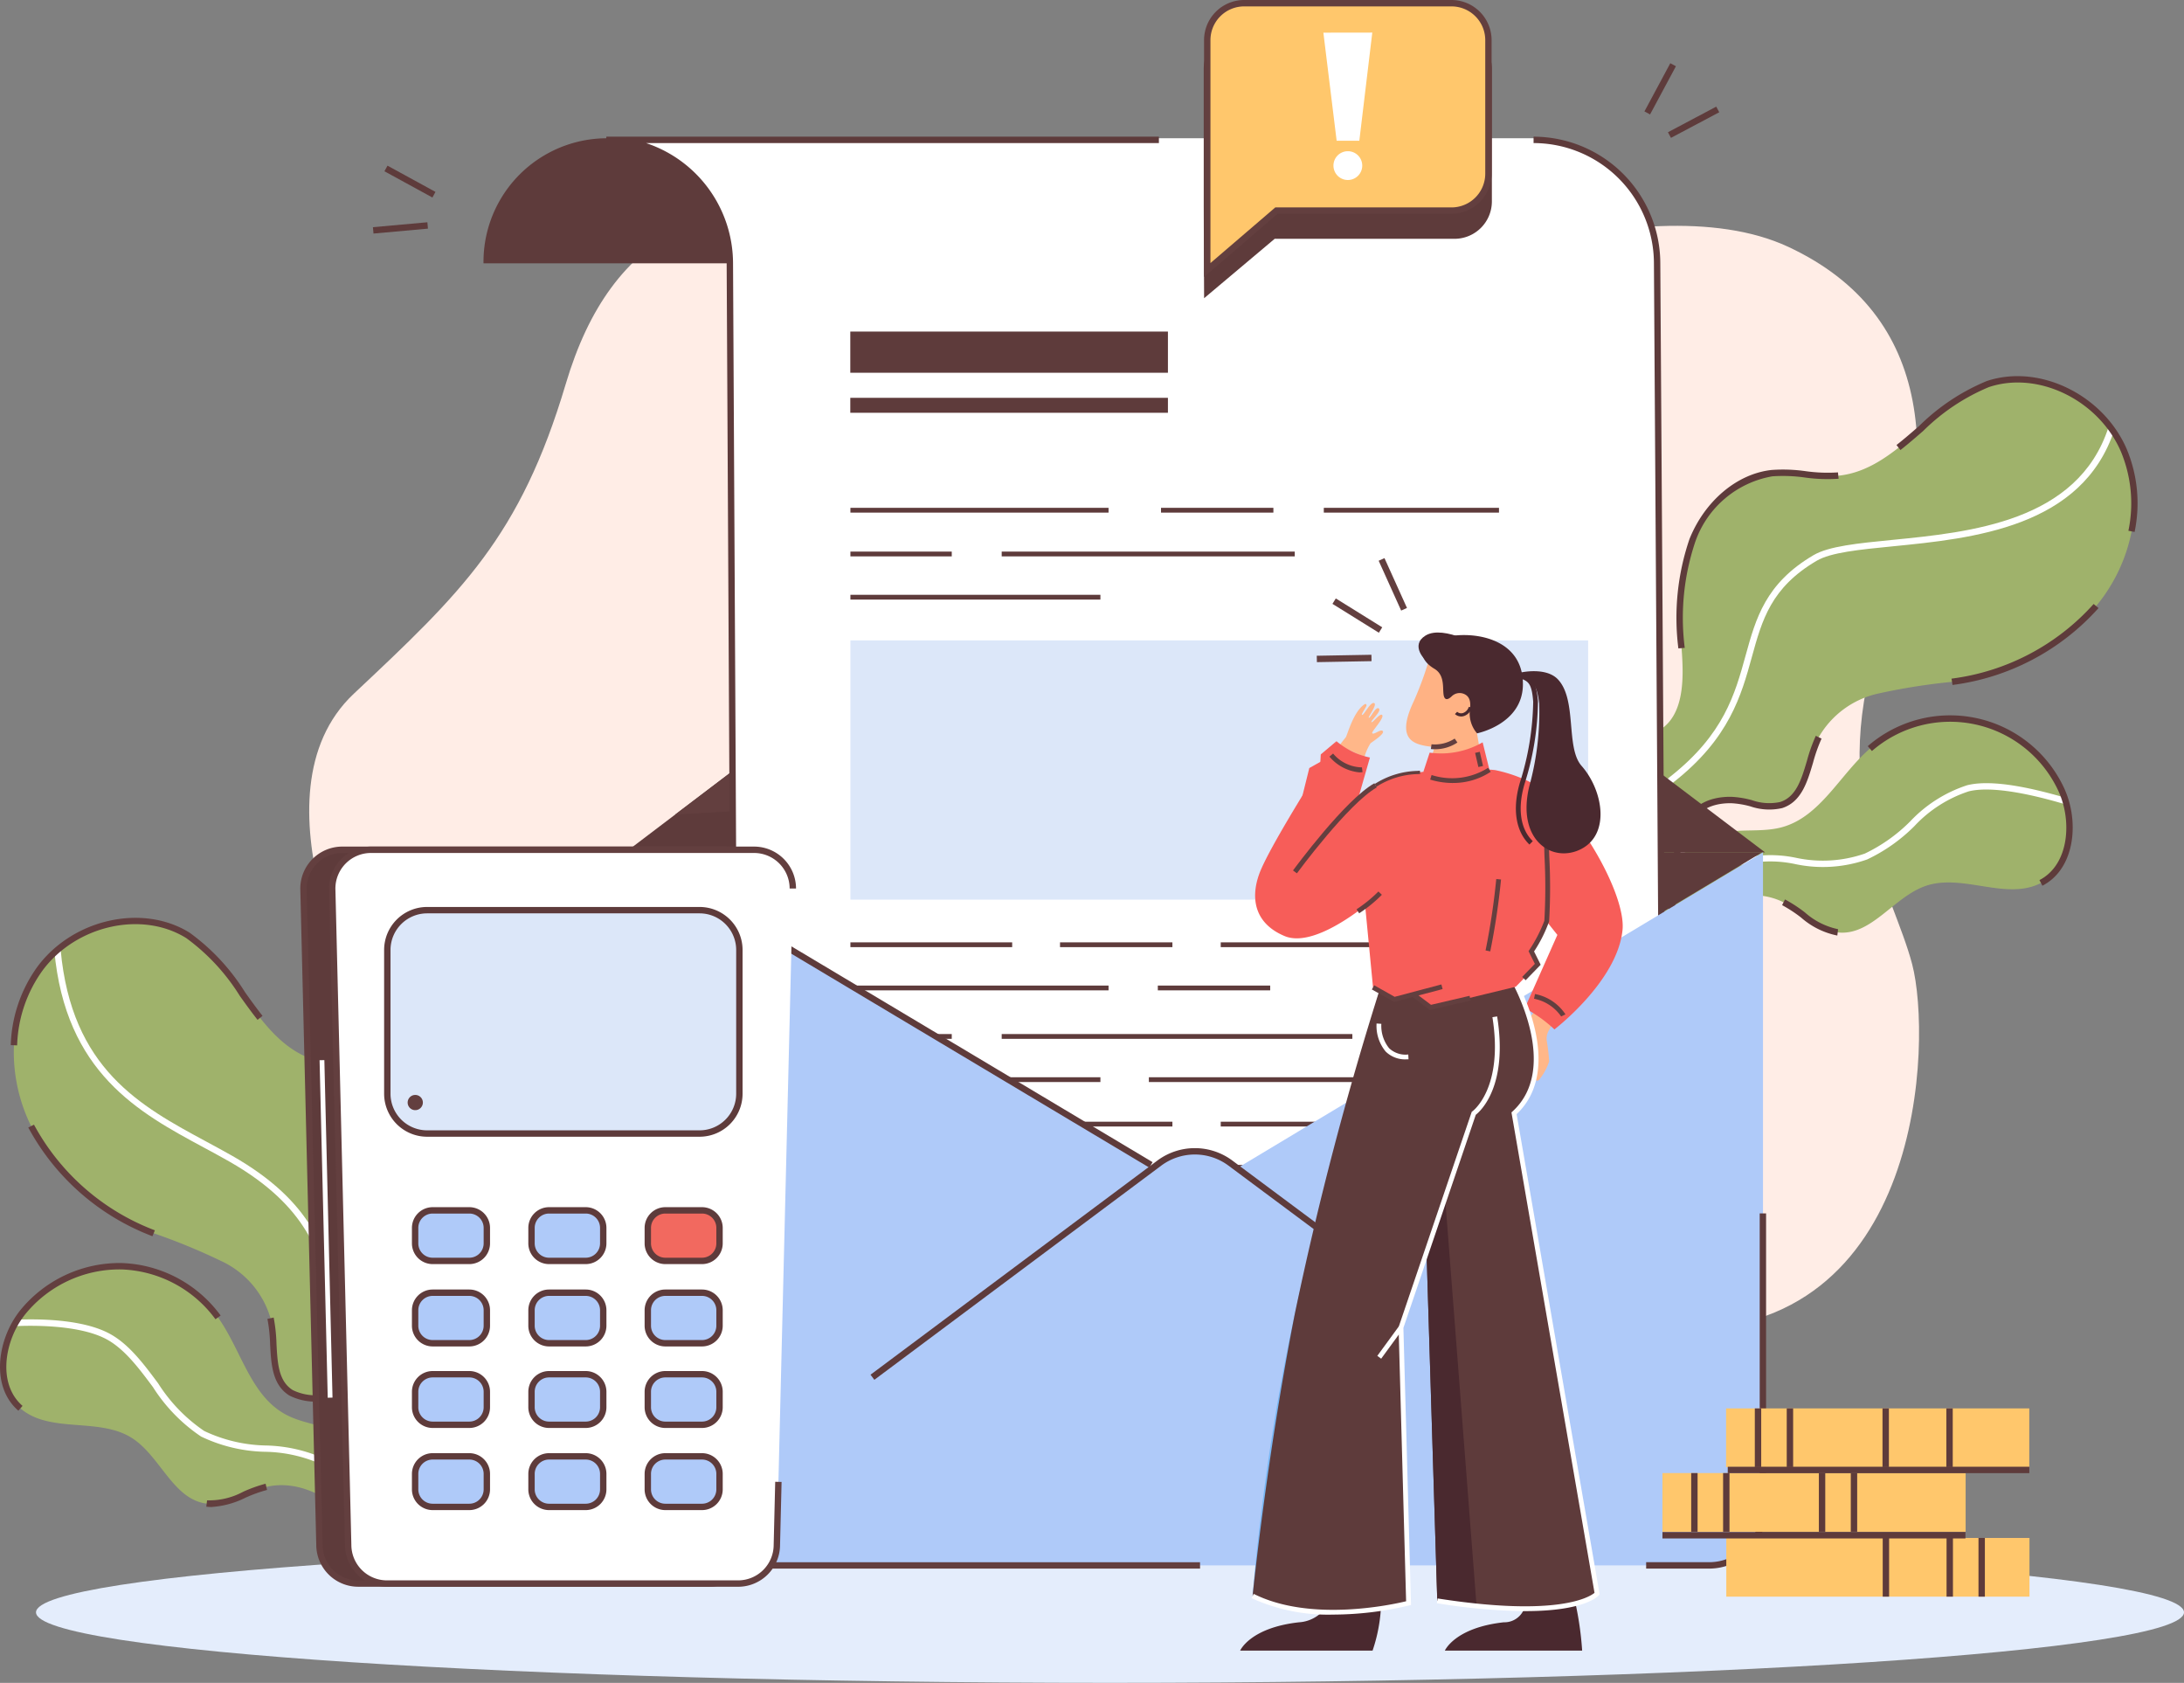 <svg id="Group_2067" data-name="Group 2067" xmlns="http://www.w3.org/2000/svg" xmlns:xlink="http://www.w3.org/1999/xlink" width="179.776" height="138.488" viewBox="0 0 179.776 138.488">
  <rect x="0" y="0" width="179.776" height="138.488" fill="#808080" stroke="none"/>
  <defs>
    <clipPath id="clip-path">
      <rect id="Rectangle_2055" data-name="Rectangle 2055" width="179.776" height="138.488" fill="none"/>
    </clipPath>
  </defs>
  <g id="Group_2066" data-name="Group 2066" clip-path="url(#clip-path)">
    <path id="Path_4802" data-name="Path 4802" d="M101.614,128.412s-9.929-17.98-1.073-26.3,13.686-12.881,17.443-25.494,12.076-16.638,28.714-15.3,37.033,8.319,37.033,8.319,22.81-9.929,34.886-4.294,12.613,17.711,7.782,31.4.8,21.468,2.415,27.641,1.073,30.592-19.59,30.056-107.342-24.957-107.342-24.957Z" transform="translate(-71.412 -45.028)" fill="#ffede6"/>
    <path id="Path_4803" data-name="Path 4803" d="M33.857,417.9l-3.495.639c-.1-.164-.2-.325-.3-.48a6.635,6.635,0,0,0-.482-.633c-1.712-1.973-4.395-3.321-6.938-2.723-1.672.394-3.208,1.58-4.91,1.373-2.787-.34-3.812-3.946-6.2-5.428-2.715-1.686-6.715-.322-9.133-2.412-1.936-1.676-1.73-4.756-.413-7.022a7.376,7.376,0,0,1,.592-.87,10.248,10.248,0,0,1,8.144-3.8,10.248,10.248,0,0,1,7.942,4.211c1.908,2.664,2.658,6.384,5.529,7.964,1.387.764,3.049.867,4.5,1.512a8.338,8.338,0,0,1,3.358,3.219,13.422,13.422,0,0,1,1.687,3.936c.042.171.081.343.115.513" transform="translate(-0.721 -292.34)" fill="#9fb26b"/>
    <path id="Path_4804" data-name="Path 4804" d="M35.539,430.489c-.094-.158-.191-.315-.292-.47a15.663,15.663,0,0,0-.99-1.372,13.722,13.722,0,0,0-3.783-3.277,11.786,11.786,0,0,0-5.145-1.264,12.8,12.8,0,0,1-5.245-1.254,13.79,13.79,0,0,1-3.962-4.068c-1.169-1.57-2.377-3.192-3.9-3.98-2.287-1.182-6.243-1.093-7.4-1.038l-.025-.525c1.527-.073,5.331-.113,7.668,1.1,1.634.843,2.88,2.516,4.084,4.134a13.432,13.432,0,0,0,3.793,3.92,12.4,12.4,0,0,0,5.04,1.192,12.362,12.362,0,0,1,5.362,1.333,14.244,14.244,0,0,1,3.928,3.4,16.1,16.1,0,0,1,1.022,1.416c.1.158.2.322.3.487Z" transform="translate(-3.531 -304.634)" fill="#fff"/>
    <path id="Path_4805" data-name="Path 4805" d="M38.137,316.621c-.77,2.39-1.545,5.4.311,7.094.763.694,1.824.978,2.609,1.649a4.89,4.89,0,0,1,1.157,4.853,65.64,65.64,0,0,1-2.149,6.774c-.072.192-.141.384-.211.573l-6.041,1.1c.016-.179.035-.362.058-.545.068-.522.155-1.067.249-1.621.15-.9.311-1.836.4-2.742.276-2.714-.075-5.187-3.241-5.923-1.364-.317-2.926.169-4.122-.558-1.888-1.151-1.221-3.99-1.7-6.145a7.514,7.514,0,0,0-3.881-4.617,51.507,51.507,0,0,0-5.739-2.373,19.272,19.272,0,0,1-10.085-8.82C3.722,301.238,3.768,296,6.5,292.34s8.292-5.124,12.164-2.707c4.134,2.581,5.62,8.578,10.222,10.181,1.72.6,3.629.464,5.345,1.069,2.83,1,4.652,3.923,5.1,6.893a19.76,19.76,0,0,1-1.191,8.845" transform="translate(-3.191 -212.654)" fill="#9fb26b"/>
    <path id="Path_4806" data-name="Path 4806" d="M45.684,344.8v-.533c-.008-.766.044-1.564.1-2.409.169-2.609.344-5.306-1.355-6.858-3.028-2.765-3.792-5.739-4.53-8.614-.986-3.839-2.006-7.808-8.491-11.507-.691-.394-1.416-.785-2.118-1.163C23.962,310.846,17.927,307.594,17,297.5l.523-.048c.9,9.811,6.551,12.855,12.014,15.8.7.38,1.433.772,2.129,1.169,6.678,3.809,7.726,7.888,8.74,11.833.753,2.93,1.464,5.7,4.376,8.357,1.885,1.722,1.7,4.547,1.525,7.28-.054.835-.105,1.623-.1,2.371v.537Z" transform="translate(-12.532 -219.294)" fill="#fff"/>
    <path id="Path_4807" data-name="Path 4807" d="M19.078,361.412a19.444,19.444,0,0,1-10.22-8.946l.47-.234a18.927,18.927,0,0,0,9.951,8.694Z" transform="translate(-6.53 -259.679)" fill="#633f3f"/>
    <path id="Path_4808" data-name="Path 4808" d="M92.089,430.537l.029-.343c.016-.182.036-.368.059-.554.075-.577.173-1.176.25-1.633l.039-.235c.137-.821.278-1.671.363-2.491.242-2.383.071-4.917-3.039-5.64a7.341,7.341,0,0,0-1.629-.117,4.749,4.749,0,0,1-2.57-.472c-1.422-.867-1.513-2.575-1.6-4.228a13.056,13.056,0,0,0-.221-2.085l.513-.115a13.437,13.437,0,0,1,.233,2.171c.085,1.586.165,3.084,1.35,3.807a4.282,4.282,0,0,0,2.3.4,7.731,7.731,0,0,1,1.749.131c3.527.819,3.693,3.746,3.443,6.2-.086.836-.229,1.694-.367,2.523l-.039.235c-.077.453-.174,1.046-.247,1.612-.008.063-.016.127-.023.19l5.55-1.015.159-.433a66.318,66.318,0,0,0,2.139-6.743c.353-1.477.257-3.458-1.072-4.592a6.483,6.483,0,0,0-1.221-.76,6.5,6.5,0,0,1-1.395-.895l.354-.388a6.026,6.026,0,0,0,1.285.818,6.961,6.961,0,0,1,1.318.826c1.508,1.288,1.63,3.486,1.242,5.114a66.673,66.673,0,0,1-2.157,6.8l-.263.714Z" transform="translate(-61.757 -304.202)" fill="#633f3f"/>
    <path id="Path_4809" data-name="Path 4809" d="M107.046,347.9l-.5-.161a19.589,19.589,0,0,0,1.181-8.726,8.208,8.208,0,0,0-4.923-6.684,12.876,12.876,0,0,0-2.629-.526,13.391,13.391,0,0,1-2.715-.543l.173-.5a13.014,13.014,0,0,0,2.609.518,13.241,13.241,0,0,1,2.737.551c2.7.955,4.766,3.743,5.268,7.1a20.058,20.058,0,0,1-1.2,8.965" transform="translate(-71.85 -243.849)" fill="#633f3f"/>
    <path id="Path_4810" data-name="Path 4810" d="M3.9,297.949l-.525-.023a11.587,11.587,0,0,1,2.212-6.477c2.922-3.914,8.652-5.184,12.514-2.773a17.352,17.352,0,0,1,4.56,4.9c.465.65.947,1.322,1.44,1.943l-.411.327c-.5-.631-.987-1.309-1.456-1.964a16.965,16.965,0,0,0-4.411-4.761c-3.639-2.272-9.049-1.063-11.814,2.641A11.065,11.065,0,0,0,3.9,297.949" transform="translate(-2.489 -211.92)" fill="#633f3f"/>
    <path id="Path_4811" data-name="Path 4811" d="M65.056,466.6a3.576,3.576,0,0,1-.432-.026l.064-.522a5.913,5.913,0,0,0,2.972-.707,11.7,11.7,0,0,1,1.845-.661l.121.512a11.334,11.334,0,0,0-1.762.633,7.347,7.347,0,0,1-2.809.771" transform="translate(-47.643 -342.584)" fill="#633f3f"/>
    <path id="Path_4812" data-name="Path 4812" d="M1.512,407.694c-2.071-1.793-1.8-5.056-.468-7.352a7.627,7.627,0,0,1,.613-.9,10.55,10.55,0,0,1,8.357-3.9,10.542,10.542,0,0,1,8.149,4.321l-.427.306a10.006,10.006,0,0,0-7.735-4.1,10,10,0,0,0-7.932,3.7,7.106,7.106,0,0,0-.57.837c-1.226,2.11-1.5,5.086.358,6.691Z" transform="translate(0 -291.603)" fill="#633f3f"/>
    <path id="Path_4813" data-name="Path 4813" d="M188.091,488.677c0,3.2-39.581,5.8-88.406,5.8s-88.406-2.6-88.406-5.8,39.581-5.8,88.406-5.8,88.406,2.6,88.406,5.8" transform="translate(-8.315 -355.992)" fill="#e4edfc"/>
    <path id="Path_4814" data-name="Path 4814" d="M514.393,240.7l3.251,1.433c.132-.137.266-.271.4-.4a6.591,6.591,0,0,1,.616-.5c2.124-1.522,5.046-2.21,7.38-1.037,1.535.771,2.753,2.282,4.457,2.476,2.79.317,4.624-2.952,7.287-3.841,3.032-1.009,6.606,1.247,9.443-.225,2.272-1.181,2.787-4.225,2.032-6.734a7.369,7.369,0,0,0-.374-.983,10.079,10.079,0,0,0-15.741-3.338c-2.475,2.148-4.068,5.593-7.228,6.462-1.527.421-3.167.135-4.725.427a8.339,8.339,0,0,0-4.014,2.351,13.421,13.421,0,0,0-2.555,3.437c-.081.157-.159.315-.231.472" transform="translate(-379.229 -165.941)" fill="#9fb26b"/>
    <path id="Path_4815" data-name="Path 4815" d="M517.247,256.137l-.376-.367c.134-.137.27-.274.41-.405a16.127,16.127,0,0,1,1.32-1.137,18.116,18.116,0,0,1,4.021-2.144l.56-.242a10.38,10.38,0,0,1,5.761-.413,10.531,10.531,0,0,0,5.614-.357,13.4,13.4,0,0,0,3.746-2.659,11.194,11.194,0,0,1,4.688-2.968c2.187-.541,5.71.344,8.17,1.057l-.146.5c-1.384-.4-5.595-1.623-7.9-1.052a10.64,10.64,0,0,0-4.463,2.849,13.8,13.8,0,0,1-3.9,2.755,10.953,10.953,0,0,1-5.878.392,9.826,9.826,0,0,0-5.486.373l-.563.243a17.481,17.481,0,0,0-3.908,2.077,15.629,15.629,0,0,0-1.279,1.1c-.137.129-.268.259-.4.391" transform="translate(-381.056 -180.828)" fill="#fff"/>
    <path id="Path_4816" data-name="Path 4816" d="M506.788,140.919c.194,2.5.249,5.612-1.95,6.828-.9.5-2,.528-2.921,1a4.89,4.89,0,0,0-2.252,4.452,65.629,65.629,0,0,0,.517,7.088c.025.2.048.406.072.606l5.619,2.477c.027-.178.05-.36.07-.543.056-.524.1-1.074.135-1.635.064-.914.124-1.858.244-2.761.362-2.7,1.278-5.028,4.528-5.008,1.4.009,2.807.844,4.139.415,2.1-.681,2.114-3.6,3.084-5.581a7.513,7.513,0,0,1,4.847-3.589,51.475,51.475,0,0,1,6.133-.975,19.273,19.273,0,0,0,11.858-6.236c2.925-3.5,4.1-8.612,2.29-12.8s-6.875-6.91-11.2-5.458c-4.62,1.55-7.459,7.038-12.307,7.529-1.812.183-3.638-.392-5.448-.2-2.986.318-5.436,2.735-6.557,5.52a19.759,19.759,0,0,0-.9,8.88" transform="translate(-368.37 -87.581)" fill="#9fb26b"/>
    <path id="Path_4817" data-name="Path 4817" d="M510.145,172.373l-.51-.127c.176-.706.32-1.471.473-2.281.5-2.677,1.076-5.711,3.078-7.286,4.434-3.489,5.347-6.8,6.229-10,.839-3.042,1.63-5.915,5.576-8.238,1.265-.746,3.67-.983,6.455-1.257,6.454-.635,15.293-1.5,17.822-9.236l.5.163c-2.635,8.058-11.671,8.947-18.269,9.6-2.723.268-5.075.5-6.239,1.186-3.762,2.216-4.492,4.861-5.336,7.925-.863,3.13-1.841,6.677-6.411,10.273-1.847,1.453-2.4,4.384-2.887,6.971-.154.818-.3,1.591-.48,2.311" transform="translate(-375.721 -98.75)" fill="#fff"/>
    <path id="Path_4818" data-name="Path 4818" d="M611.425,195.819l-.082-.519a18.924,18.924,0,0,0,11.7-6.145l.4.337a19.447,19.447,0,0,1-12.018,6.328" transform="translate(-450.704 -139.452)" fill="#5e3b3b"/>
    <path id="Path_4819" data-name="Path 4819" d="M505.343,244.326l-6.071-2.676-.089-.754a66.8,66.8,0,0,1-.519-7.12c0-1.674.629-3.784,2.4-4.686a6.981,6.981,0,0,1,1.474-.5,6.029,6.029,0,0,0,1.44-.5l.254.46a6.5,6.5,0,0,1-1.564.546,6.491,6.491,0,0,0-1.365.456c-1.555.794-2.109,2.7-2.109,4.218a66.388,66.388,0,0,0,.515,7.058l.054.456,5.162,2.276q.012-.1.022-.191c.06-.566.1-1.165.134-1.623l.016-.232c.058-.841.119-1.711.229-2.546.326-2.44,1.162-5.237,4.747-5.237h.042a7.649,7.649,0,0,1,1.731.279,4.316,4.316,0,0,0,2.326.148c1.32-.427,1.746-1.866,2.2-3.389a13.425,13.425,0,0,1,.731-2.057l.472.231a13.087,13.087,0,0,0-.7,1.976c-.469,1.587-.955,3.227-2.539,3.74a4.764,4.764,0,0,1-2.61-.137,7.255,7.255,0,0,0-1.611-.264h-.038c-3.161,0-3.911,2.415-4.228,4.781-.109.819-.168,1.68-.226,2.514l-.016.231c-.031.462-.074,1.067-.136,1.644-.021.188-.044.374-.072.554Z" transform="translate(-367.633 -168.16)" fill="#5e3b3b"/>
    <path id="Path_4820" data-name="Path 4820" d="M525.435,161.757a20.063,20.063,0,0,1,.915-9c1.269-3.15,3.927-5.381,6.773-5.684a13.256,13.256,0,0,1,2.79.1,12.989,12.989,0,0,0,2.659.1l.053.523a13.413,13.413,0,0,1-2.767-.1,12.877,12.877,0,0,0-2.679-.1,8.208,8.208,0,0,0-6.341,5.357,19.589,19.589,0,0,0-.878,8.762Z" transform="translate(-387.28 -108.399)" fill="#5e3b3b"/>
    <path id="Path_4821" data-name="Path 4821" d="M613.73,130.63l-.516-.1a11.066,11.066,0,0,0-.614-6.506c-1.829-4.245-6.811-6.678-10.878-5.313a16.952,16.952,0,0,0-5.4,3.606c-.609.528-1.238,1.075-1.873,1.572l-.325-.414c.625-.489,1.249-1.031,1.853-1.555a17.346,17.346,0,0,1,5.573-3.708c4.317-1.448,9.595,1.118,11.527,5.6a11.583,11.583,0,0,1,.647,6.813" transform="translate(-438.014 -86.853)" fill="#5e3b3b"/>
    <path id="Path_4822" data-name="Path 4822" d="M562.82,284.656a6.4,6.4,0,0,1-2.979-1.477,11.332,11.332,0,0,0-1.566-1.025l.236-.47a11.739,11.739,0,0,1,1.642,1.071,5.933,5.933,0,0,0,2.727,1.378Z" transform="translate(-411.58 -207.667)" fill="#5e3b3b"/>
    <path id="Path_4823" data-name="Path 4823" d="M599.483,238.1l-.242-.466c2.177-1.131,2.6-4.089,1.9-6.425a7.1,7.1,0,0,0-.36-.948,9.816,9.816,0,0,0-15.33-3.25l-.344-.4a10.342,10.342,0,0,1,16.151,3.425,7.606,7.606,0,0,1,.387,1.019c.765,2.544.268,5.779-2.163,7.043" transform="translate(-431.362 -165.208)" fill="#5e3b3b"/>
    <path id="Path_4824" data-name="Path 4824" d="M290.138,266.916l-46.7,28.049-46.646-28.041Z" transform="translate(-145.079 -196.78)" fill="#5e3b3b"/>
    <path id="Path_4825" data-name="Path 4825" d="M289.717,170.606l-44.1-33.374a4.732,4.732,0,0,0-5.731,0L195.9,170.606Z" transform="translate(-144.425 -100.461)" fill="#5e3b3b"/>
    <path id="Path_4826" data-name="Path 4826" d="M291.126,162.953l-33.988-25.721a4.732,4.732,0,0,0-5.731,0L211.528,167.49Z" transform="translate(-155.946 -100.461)" fill="#633f3f"/>
    <path id="Path_4827" data-name="Path 4827" d="M171.8,53.6v-.121a10.168,10.168,0,0,0-20.336,0V53.6Z" transform="translate(-111.665 -31.933)" fill="#5e3b3b"/>
    <path id="Path_4828" data-name="Path 4828" d="M279.337,153.739H210.874a10.17,10.17,0,0,1-10.169-10.169l-.472-90.1A10.17,10.17,0,0,0,190.064,43.3h76.329a10.17,10.17,0,0,1,10.169,10.17l.474,73.759h0v16.34c0,5.616-3.313,10.169,2.3,10.169" transform="translate(-140.122 -31.923)" fill="#fff"/>
    <rect id="Rectangle_2003" data-name="Rectangle 2003" width="8.342" height="0.394" transform="translate(70.002 99.86)" fill="#5e3b3b"/>
    <rect id="Rectangle_2004" data-name="Rectangle 2004" width="28.864" height="0.394" transform="translate(82.455 99.86)" fill="#5e3b3b"/>
    <rect id="Rectangle_2005" data-name="Rectangle 2005" width="8.342" height="0.394" transform="translate(70.002 45.392)" fill="#5e3b3b"/>
    <rect id="Rectangle_2006" data-name="Rectangle 2006" width="24.123" height="0.394" transform="translate(82.455 45.392)" fill="#5e3b3b"/>
    <rect id="Rectangle_2007" data-name="Rectangle 2007" width="20.578" height="0.394" transform="translate(70.002 48.948)" fill="#5e3b3b"/>
    <rect id="Rectangle_2008" data-name="Rectangle 2008" width="8.342" height="0.394" transform="translate(70.002 85.095)" fill="#5e3b3b"/>
    <rect id="Rectangle_2009" data-name="Rectangle 2009" width="28.864" height="0.394" transform="translate(82.455 85.095)" fill="#5e3b3b"/>
    <rect id="Rectangle_2010" data-name="Rectangle 2010" width="20.578" height="0.394" transform="translate(70.002 88.65)" fill="#5e3b3b"/>
    <rect id="Rectangle_2011" data-name="Rectangle 2011" width="25.793" height="0.394" transform="translate(94.569 88.65)" fill="#5e3b3b"/>
    <rect id="Rectangle_2012" data-name="Rectangle 2012" width="13.315" height="0.394" transform="translate(70.002 77.549)" fill="#5e3b3b"/>
    <rect id="Rectangle_2013" data-name="Rectangle 2013" width="21.248" height="0.394" transform="translate(70.002 81.105)" fill="#5e3b3b"/>
    <rect id="Rectangle_2014" data-name="Rectangle 2014" width="9.25" height="0.394" transform="translate(95.306 81.105)" fill="#5e3b3b"/>
    <rect id="Rectangle_2015" data-name="Rectangle 2015" width="21.248" height="0.394" transform="translate(70.002 41.791)" fill="#5e3b3b"/>
    <rect id="Rectangle_2016" data-name="Rectangle 2016" width="9.25" height="0.394" transform="translate(95.569 41.791)" fill="#5e3b3b"/>
    <rect id="Rectangle_2017" data-name="Rectangle 2017" width="9.25" height="0.394" transform="translate(87.256 77.549)" fill="#5e3b3b"/>
    <rect id="Rectangle_2018" data-name="Rectangle 2018" width="23.115" height="0.394" transform="translate(100.485 77.549)" fill="#5e3b3b"/>
    <rect id="Rectangle_2019" data-name="Rectangle 2019" width="13.315" height="0.394" transform="translate(70.002 92.309)" fill="#5e3b3b"/>
    <rect id="Rectangle_2020" data-name="Rectangle 2020" width="21.248" height="0.394" transform="translate(70.002 95.865)" fill="#5e3b3b"/>
    <rect id="Rectangle_2021" data-name="Rectangle 2021" width="9.25" height="0.394" transform="translate(95.306 95.865)" fill="#5e3b3b"/>
    <rect id="Rectangle_2022" data-name="Rectangle 2022" width="9.25" height="0.394" transform="translate(87.256 92.309)" fill="#5e3b3b"/>
    <rect id="Rectangle_2023" data-name="Rectangle 2023" width="23.115" height="0.394" transform="translate(100.485 92.309)" fill="#5e3b3b"/>
    <rect id="Rectangle_2024" data-name="Rectangle 2024" width="14.42" height="0.394" transform="translate(108.969 41.791)" fill="#5e3b3b"/>
    <rect id="Rectangle_2025" data-name="Rectangle 2025" width="26.146" height="3.389" transform="translate(69.992 27.286)" fill="#5e3b3b"/>
    <rect id="Rectangle_2026" data-name="Rectangle 2026" width="26.146" height="1.231" transform="translate(69.992 32.738)" fill="#5e3b3b"/>
    <rect id="Rectangle_2027" data-name="Rectangle 2027" width="60.724" height="21.334" transform="translate(70.002 52.7)" fill="#dce7f9"/>
    <path id="Path_4829" data-name="Path 4829" d="M490.8,127.005l-.474-73.76a9.918,9.918,0,0,0-9.907-9.908v-.526a10.444,10.444,0,0,1,10.432,10.432L491.327,127Z" transform="translate(-354.183 -31.563)" fill="#5e3b3b"/>
    <path id="Path_4830" data-name="Path 4830" d="M211.154,153.745h-.408a10.429,10.429,0,0,1-10.432-10.4l-.472-90.1a9.918,9.918,0,0,0-9.907-9.908v-.526h45.487v.526H193.207a10.451,10.451,0,0,1,7.16,9.906l.472,90.1a9.9,9.9,0,0,0,9.906,9.878h.408c6.139,0,8.556-5.416,9.5-9.96l.514.107c-1.414,6.79-4.878,10.378-10.017,10.378" transform="translate(-140.027 -31.563)" fill="#5e3b3b"/>
    <rect id="Rectangle_2028" data-name="Rectangle 2028" width="0.526" height="4.5" transform="translate(31.645 14.095) rotate(-61.337)" fill="#5e3b3b"/>
    <rect id="Rectangle_2029" data-name="Rectangle 2029" width="4.5" height="0.526" transform="matrix(0.996, -0.09, 0.09, 0.996, 30.697, 18.696)" fill="#5e3b3b"/>
    <path id="Path_4831" data-name="Path 4831" d="M290.2,266.945v54.219a4.413,4.413,0,0,1-4.367,4.458H201.154a4.413,4.413,0,0,1-4.366-4.458V266.945l46.7,28.049Z" transform="translate(-145.079 -196.801)" fill="#afcaf9"/>
    <path id="Path_4832" data-name="Path 4832" d="M285.383,371.773l-13.8-10.272a4.874,4.874,0,0,0-5.826,0l-34.737,25.926Z" transform="translate(-170.318 -265.8)" fill="#afcaf9"/>
    <path id="Path_4833" data-name="Path 4833" d="M273.022,378.633l-.314-.421,23.627-17.634a5.168,5.168,0,0,1,6.14,0l13.8,10.272-.314.421-13.8-10.272a4.638,4.638,0,0,0-5.512,0Z" transform="translate(-201.05 -265.084)" fill="#5e3b3b"/>
    <path id="Path_4834" data-name="Path 4834" d="M243.125,384.545H200.417a4.681,4.681,0,0,1-4.629-4.721V346.513h.526v33.311a4.155,4.155,0,0,0,4.1,4.2h42.708Z" transform="translate(-144.342 -255.462)" fill="#633f3f"/>
    <path id="Path_4835" data-name="Path 4835" d="M520.929,409.243h-5.247v-.526h5.247a4.155,4.155,0,0,0,4.1-4.2V380.014h.525v24.509a4.681,4.681,0,0,1-4.629,4.721" transform="translate(-380.179 -280.16)" fill="#5e3b3b"/>
    <path id="Path_4836" data-name="Path 4836" d="M238.89,291.59,196.235,266.11v13.475h-.526v-14.4l43.45,25.955Z" transform="translate(-144.284 -195.503)" fill="#5e3b3b"/>
    <path id="Path_4837" data-name="Path 4837" d="M377.1,12.87V23.859c0,1.679.03,7.929.03,7.929l5.809-4.889h14.764a3.078,3.078,0,0,0,3.115-3.04V12.87a3.078,3.078,0,0,0-3.115-3.04h-17.49a3.078,3.078,0,0,0-3.113,3.04" transform="translate(-278.014 -7.247)" fill="#5e3b3b"/>
    <path id="Path_4838" data-name="Path 4838" d="M378.189,4.04V15.029c0,1.679.029,7.929.029,7.929l5.669-4.889H398.3a3.04,3.04,0,0,0,3.04-3.04V4.04A3.04,3.04,0,0,0,398.3,1H381.227a3.04,3.04,0,0,0-3.038,3.04" transform="translate(-278.814 -0.737)" fill="#ffc76c"/>
    <path id="Path_4839" data-name="Path 4839" d="M415.664,19.093l1.867,0,1.067-8.9-4.026.006Z" transform="translate(-305.638 -7.511)" fill="#fff"/>
    <path id="Path_4840" data-name="Path 4840" d="M420.093,48.541a1.185,1.185,0,1,1-1.185-1.185,1.185,1.185,0,0,1,1.185,1.185" transform="translate(-307.96 -34.913)" fill="#fff"/>
    <path id="Path_4841" data-name="Path 4841" d="M377.188,22.793V3.3a3.305,3.305,0,0,1,3.3-3.3h17.069a3.307,3.307,0,0,1,3.3,3.3V14.292a3.306,3.306,0,0,1-3.3,3.3H383.246Zm3.3-22.267A2.779,2.779,0,0,0,377.714,3.3V21.649l5.338-4.58h14.506a2.78,2.78,0,0,0,2.777-2.777V3.3A2.78,2.78,0,0,0,397.558.526Z" transform="translate(-278.076)" fill="#633f3f"/>
    <rect id="Rectangle_2030" data-name="Rectangle 2030" width="4.5" height="0.525" transform="translate(137.298 10.883) rotate(-27.936)" fill="#5e3b3b"/>
    <rect id="Rectangle_2031" data-name="Rectangle 2031" width="4.501" height="0.525" transform="matrix(0.473, -0.881, 0.881, 0.473, 135.362, 9.169)" fill="#5e3b3b"/>
    <path id="Path_4842" data-name="Path 4842" d="M478.5,315.891l.757-1.116,1.476.962-.639,1.144a1.355,1.355,0,0,0-.164.806,16.308,16.308,0,0,1,.2,1.718,4.486,4.486,0,0,1-.872,1.566c-.153.076-.4-.09-.4-.09s.47-2.348.2-2.818a6.954,6.954,0,0,0-.508-.717,1.236,1.236,0,0,1-.048-1.455" transform="translate(-352.612 -232.063)" fill="#ffb789"/>
    <path id="Path_4843" data-name="Path 4843" d="M442.149,231.1l1.321-.482,1.119-4,2.826.014.706,4.185,1.93.481A5.009,5.009,0,0,1,446,233.352c-3.348,0-3.853-2.252-3.853-2.252" transform="translate(-325.968 -167.075)" fill="#ffb284"/>
    <path id="Path_4844" data-name="Path 4844" d="M445.558,211.034a5.091,5.091,0,0,1-3.774.545c-.974-.243-1.986-.845-.659-3.627a28.07,28.07,0,0,0,1.213-3.275c.248-.563.873-.955,2.022-.843,1.947.191,4.643,4.636,1.2,7.2" transform="translate(-324.744 -150.26)" fill="#ffb284"/>
    <path id="Path_4845" data-name="Path 4845" d="M427.013,262.2s5.175-3.944,5.611-8.181c.3-2.928-3.66-9.727-6.557-11.59a11.958,11.958,0,0,0-3.938-1.575,24.778,24.778,0,0,0-6.167.18,6.337,6.337,0,0,0-3.669,1.076c-2.324,1.449-6.634,7.121-6.634,7.121l6.828,2.607,10.074-3.32,4.7,5.9-2.684,6.038a10.945,10.945,0,0,1,2.44,1.74" transform="translate(-299.066 -177.482)" fill="#f75d59"/>
    <path id="Path_4846" data-name="Path 4846" d="M400.1,498.894a13.213,13.213,0,0,1-.7,4.74H388.5s.812-1.883,4.849-2.329a2.926,2.926,0,0,0,2.7-2.41Z" transform="translate(-286.416 -367.802)" fill="#4a292f"/>
    <path id="Path_4847" data-name="Path 4847" d="M463.185,498.894a26.451,26.451,0,0,1,.749,4.74h-11.3s.812-1.883,4.849-2.329a1.736,1.736,0,0,0,1.654-2.41Z" transform="translate(-333.699 -367.802)" fill="#4a292f"/>
    <path id="Path_4848" data-name="Path 4848" d="M450.256,307.434a25.838,25.838,0,0,0,3.633-.19s4.118,7.134,0,10.883l6.836,39.537s-1.925,2.338-13.157.584l-.953-31.064Z" transform="translate(-329.26 -226.51)" fill="#5e3b3b"/>
    <path id="Path_4849" data-name="Path 4849" d="M450.8,407.889c-.98-.1-2.055-.239-3.232-.423L446.61,376.4l.163-.891,1.416-1.506Z" transform="translate(-329.257 -275.731)" fill="#4a292f"/>
    <path id="Path_4850" data-name="Path 4850" d="M408.573,308.787S403,307.533,403,307.716c0,.153-4.216,14-7.128,27.136a183.906,183.906,0,0,0-3.471,23.2c5.241,2.629,12.836.584,12.836.584l-.624-22.68,5.99-17.628s3.53-2.435,1.07-10.81Z" transform="translate(-289.293 -226.715)" fill="#77b6f3"/>
    <rect id="Rectangle_2032" data-name="Rectangle 2032" width="17.736" height="0.263" transform="matrix(0.211, -0.978, 0.978, 0.211, 117.228, 100.646)" fill="#fff"/>
    <path id="Path_4851" data-name="Path 4851" d="M457.42,358.82a47.884,47.884,0,0,1-7.292-.654l.06-.39c9.9,1.545,12.5-.125,12.915-.461l-6.837-39.538.08-.073c3.953-3.6,0-10.569-.038-10.639l.341-.2c.042.073,4.1,7.223.042,11.054l6.833,39.52-.057.07c-.059.072-1.154,1.308-6.048,1.308" transform="translate(-331.85 -226.234)" fill="#fff"/>
    <path id="Path_4852" data-name="Path 4852" d="M403,306.934a273.462,273.462,0,0,0-7.128,27.136c-2.346,11.957-3.471,23.2-3.471,23.2,5.241,2.629,12.836.584,12.836.584l-.623-22.68,5.99-17.628s3.854-2.714,1.394-11.089c0,0-9,.291-9,.474" transform="translate(-289.293 -225.933)" fill="#5e3b3b"/>
    <path id="Path_4853" data-name="Path 4853" d="M398.786,367.548a15.182,15.182,0,0,1-6.721-1.354l.177-.352c4.711,2.363,11.458.872,12.546.608l-.62-22.557.012-.033,6.011-17.69.053-.037c.026-.018,2.586-1.887,1.648-7.748l.389-.062c.916,5.722-1.358,7.781-1.757,8.094l-5.959,17.536.627,22.8-.15.04a27.193,27.193,0,0,1-6.255.755" transform="translate(-289.044 -234.678)" fill="#fff"/>
    <path id="Path_4854" data-name="Path 4854" d="M421.657,224.637a4.184,4.184,0,0,1,.5-1.134c.168-.141,1.178-.774,1.015-1s-.769.361-.876.156c-.066-.127,1.086-1.313.8-1.5-.189-.121-.786.7-.863.6s.878-.933.606-1.126-.7.861-.829.76c-.063-.05.691-1.038.466-1.19-.3-.2-.877,1.042-1.021.961-.071-.04.21-.436.347-.7.076-.144-.028-.24-.119-.182-.948.6-1.443,2.581-1.565,2.73q-.272.332-.518.665Z" transform="translate(-309.343 -162.333)" fill="#ffb789"/>
    <path id="Path_4855" data-name="Path 4855" d="M427.575,275.413l1.753.989,1.543-.425,1.431,1.085,7.022-1.7,1.811-1.845-.531-1.068,1.269-2.488s-.069-4.784-.233-6.6l-14.973,2.643Z" transform="translate(-314.555 -194.16)" fill="#f75d59"/>
    <path id="Path_4856" data-name="Path 4856" d="M465.76,281.25l-.387-.079a57.727,57.727,0,0,0,.881-5.876l.392.038a58.288,58.288,0,0,1-.887,5.917" transform="translate(-343.089 -202.957)" fill="#633f3f"/>
    <path id="Path_4857" data-name="Path 4857" d="M407.674,234.979l-4.2,9.662s-5.072,4.7-7.872,3.531c-2.426-1.015-2.839-3.033-2.089-5.113.882-2.445,6.36-10.921,6.36-10.921a6.3,6.3,0,0,0,2.751,1.342l-2.333,8.129Z" transform="translate(-289.859 -171.14)" fill="#f75d59"/>
    <path id="Path_4858" data-name="Path 4858" d="M477.133,274.817l-.283-.275,1.043-1.074-.518-1.042.058-.093a12.065,12.065,0,0,0,1.241-2.407,47.959,47.959,0,0,0,.012-5.285c-.015-.483-.028-.923-.036-1.287l.394-.008c.008.363.021.8.036,1.284a48.073,48.073,0,0,1-.014,5.343,11.535,11.535,0,0,1-1.239,2.475l.544,1.095Z" transform="translate(-351.551 -194.149)" fill="#633f3f"/>
    <path id="Path_4859" data-name="Path 4859" d="M405.373,252.718l-.318-.234c.174-.237,4.292-5.82,6.7-7.176l.194.343c-2.33,1.314-6.53,7.008-6.572,7.066" transform="translate(-298.621 -180.851)" fill="#633f3f"/>
    <path id="Path_4860" data-name="Path 4860" d="M430.78,242.687l-.141-.222a6.807,6.807,0,0,1,3.524-1.079l.2-.017.023.262-.2.017a6.583,6.583,0,0,0-3.4,1.039" transform="translate(-317.482 -177.946)" fill="#633f3f"/>
    <path id="Path_4861" data-name="Path 4861" d="M425.173,281l-.216-.329a11.208,11.208,0,0,0,1.8-1.465l.286.27A11.353,11.353,0,0,1,425.173,281" transform="translate(-313.293 -205.842)" fill="#633f3f"/>
    <path id="Path_4862" data-name="Path 4862" d="M448.19,198.941c2.337-.275,5.758.536,5.706,4.062-.048,3.24-3.776,3.976-3.776,3.976a2.523,2.523,0,0,1-.57-2.074c.05-.486-.021-.923-.43-1.135a.927.927,0,0,0-1.059.137c-.2.2-.479.393-.624.125-.247-.457.171-1.769-.818-2.359-.7-.419-.974-.884-.984-1.249-.02-.724.762-1.272,2.555-1.483" transform="translate(-328.538 -146.63)" fill="#4a292f"/>
    <path id="Path_4863" data-name="Path 4863" d="M456.287,222.161a.763.763,0,0,1-.508-.2l.185-.186a.49.49,0,0,0,.541.075.753.753,0,0,0,.413-.48l.257.056a1.02,1.02,0,0,1-.56.662.779.779,0,0,1-.327.075" transform="translate(-336.016 -163.2)" fill="#4a292f"/>
    <path id="Path_4864" data-name="Path 4864" d="M448.565,232.186a2.625,2.625,0,0,1-.322-.017l.053-.391a3.011,3.011,0,0,0,1.907-.47l.225.323a3.3,3.3,0,0,1-1.864.554" transform="translate(-330.461 -170.528)" fill="#633f3f"/>
    <path id="Path_4865" data-name="Path 4865" d="M476.36,210.318s2.1-.488,3.083.576c1.578,1.7.61,5.6,1.931,7.1,1.784,2.025,2.4,5.663-.092,6.878-2.361,1.149-5.287-.8-4.2-5.227a22.989,22.989,0,0,0,.808-6.782c-.216-1.789-.642-1.833-1.481-2.111Z" transform="translate(-351.19 -154.972)" fill="#4a292f"/>
    <path id="Path_4866" data-name="Path 4866" d="M445.9,234.893l.514-1.565a6.831,6.831,0,0,0,4.361-.85l.559,2.258s-3.6,1.006-5.434.157" transform="translate(-328.732 -171.391)" fill="#f75d59"/>
    <path id="Path_4867" data-name="Path 4867" d="M475.987,224.88c-1.13-1.086-1.418-2.936-.791-5.077a23.12,23.12,0,0,0,1.1-6.67c-.12-1.577-.416-1.688-1.132-1.957l-.128-.048.141-.368.126.047c.843.316,1.254.546,1.387,2.3a23.041,23.041,0,0,1-1.114,6.81c-.585,2-.335,3.7.685,4.682Z" transform="translate(-350.091 -155.38)" fill="#4a292f"/>
    <path id="Path_4868" data-name="Path 4868" d="M445.389,200.7c-.526-.257-1.727-1.56-.442-2.354,1.514-.935,4.758,1.034,4.758,1.034Z" transform="translate(-327.608 -146.042)" fill="#4a292f"/>
    <path id="Path_4869" data-name="Path 4869" d="M431.575,309.748l-1.823-1.028.194-.343,1.683.95,3.847-1.019.1.381Z" transform="translate(-316.828 -227.295)" fill="#633f3f"/>
    <path id="Path_4870" data-name="Path 4870" d="M443.905,312.384l-1.438-1.084.238-.315,1.291.973,3.175-.74.089.384Z" transform="translate(-326.203 -229.269)" fill="#633f3f"/>
    <path id="Path_4871" data-name="Path 4871" d="M449.886,241.7a6.39,6.39,0,0,1-1.865-.28l.117-.377a5.535,5.535,0,0,0,4.651-.593l.216.329a5.618,5.618,0,0,1-3.119.92" transform="translate(-330.297 -177.265)" fill="#633f3f"/>
    <rect id="Rectangle_2033" data-name="Rectangle 2033" width="0.394" height="1.194" transform="translate(121.424 61.958) rotate(-12.99)" fill="#633f3f"/>
    <path id="Path_4872" data-name="Path 4872" d="M482.792,313.16a3.534,3.534,0,0,0-2.232-1.458l.078-.387a3.86,3.86,0,0,1,2.509,1.674Z" transform="translate(-354.286 -229.513)" fill="#633f3f"/>
    <path id="Path_4873" data-name="Path 4873" d="M414.711,232.137l-1.291,1.085-.117,2.18Z" transform="translate(-304.701 -171.139)" fill="#f75d59"/>
    <path id="Path_4874" data-name="Path 4874" d="M407.877,240.148l.6-2.415,1.778-1,.788,1.476Z" transform="translate(-300.701 -174.528)" fill="#f75d59"/>
    <path id="Path_4875" data-name="Path 4875" d="M418.921,237.542a3.678,3.678,0,0,1-2.448-1.294l.3-.254a3.167,3.167,0,0,0,2.373,1.139l.051.391a2.165,2.165,0,0,1-.277.018" transform="translate(-307.039 -173.983)" fill="#633f3f"/>
    <rect id="Rectangle_2034" data-name="Rectangle 2034" width="0.525" height="4.5" transform="translate(113.485 46.145) rotate(-24.307)" fill="#633f3f"/>
    <rect id="Rectangle_2035" data-name="Rectangle 2035" width="0.525" height="4.5" transform="translate(109.68 49.693) rotate(-58.13)" fill="#633f3f"/>
    <rect id="Rectangle_2036" data-name="Rectangle 2036" width="4.5" height="0.526" transform="translate(108.39 53.964) rotate(-1.032)" fill="#633f3f"/>
    <rect id="Rectangle_2037" data-name="Rectangle 2037" width="3.034" height="0.394" transform="translate(113.373 111.578) rotate(-53.841)" fill="#fff"/>
    <path id="Path_4876" data-name="Path 4876" d="M433.661,323.489a2.272,2.272,0,0,1-1.694-.642,3.3,3.3,0,0,1-.75-2.308l.393.027a2.947,2.947,0,0,0,.639,2.006,1.975,1.975,0,0,0,1.578.518l.02.394q-.1.005-.187.005" transform="translate(-317.905 -236.312)" fill="#fff"/>
    <path id="Path_4877" data-name="Path 4877" d="M99.579,326.531H128.49a3.2,3.2,0,0,0,3.189-3.189l1.314-54a3.2,3.2,0,0,0-3.189-3.189H98.265a3.2,3.2,0,0,0-3.189,3.189l1.314,54a3.2,3.2,0,0,0,3.189,3.189" transform="translate(-70.093 -196.216)" fill="#5e3b3b"/>
    <path id="Path_4878" data-name="Path 4878" d="M127.753,326.056H98.842a3.456,3.456,0,0,1-3.452-3.452l-1.314-54a3.457,3.457,0,0,1,3.451-3.458h31.539a3.455,3.455,0,0,1,3.451,3.452L131.2,322.611a3.454,3.454,0,0,1-3.451,3.445m-30.225-60.38A2.929,2.929,0,0,0,94.6,268.6l1.314,54a2.931,2.931,0,0,0,2.926,2.932h28.911a2.929,2.929,0,0,0,2.926-2.926l1.314-54.009a2.928,2.928,0,0,0-2.926-2.92Z" transform="translate(-69.357 -195.478)" fill="#633f3f"/>
    <path id="Path_4879" data-name="Path 4879" d="M108.579,326.531H137.49a3.2,3.2,0,0,0,3.189-3.189l1.314-54a3.2,3.2,0,0,0-3.189-3.189H107.265a3.2,3.2,0,0,0-3.189,3.189l1.314,54a3.2,3.2,0,0,0,3.189,3.189" transform="translate(-76.729 -196.216)" fill="#fff"/>
    <path id="Path_4880" data-name="Path 4880" d="M124.607,303.426h22.432a3.284,3.284,0,0,0,3.275-3.275V288.319a3.284,3.284,0,0,0-3.275-3.275H124.607a3.284,3.284,0,0,0-3.275,3.275v11.833a3.284,3.284,0,0,0,3.275,3.275" transform="translate(-89.45 -210.145)" fill="#dce7f9"/>
    <path id="Path_4881" data-name="Path 4881" d="M136.753,326.056H107.842a3.456,3.456,0,0,1-3.452-3.452l-1.314-54a3.457,3.457,0,0,1,3.451-3.458h31.539a3.455,3.455,0,0,1,3.451,3.452h-.526a2.929,2.929,0,0,0-2.926-2.926H106.528A2.929,2.929,0,0,0,103.6,268.6l1.314,54a2.931,2.931,0,0,0,2.926,2.932h28.911a2.929,2.929,0,0,0,2.926-2.926l.126-5.188.525.013-.126,5.182a3.454,3.454,0,0,1-3.451,3.445" transform="translate(-75.992 -195.478)" fill="#633f3f"/>
    <path id="Path_4882" data-name="Path 4882" d="M146.3,302.952H123.87a3.542,3.542,0,0,1-3.538-3.538V287.582a3.541,3.541,0,0,1,3.538-3.538H146.3a3.542,3.542,0,0,1,3.538,3.538v11.832a3.542,3.542,0,0,1-3.538,3.538M123.87,284.57a3.016,3.016,0,0,0-3.012,3.012v11.832a3.016,3.016,0,0,0,3.012,3.012H146.3a3.016,3.016,0,0,0,3.012-3.012V287.582a3.016,3.016,0,0,0-3.012-3.012Z" transform="translate(-88.713 -209.407)" fill="#5e3b3b"/>
    <rect id="Rectangle_2038" data-name="Rectangle 2038" width="0.394" height="27.783" transform="translate(26.306 87.249) rotate(-1.384)" fill="#fff"/>
    <path id="Path_4883" data-name="Path 4883" d="M204.38,383.225H207.4a1.447,1.447,0,0,0,1.443-1.442v-1.275a1.447,1.447,0,0,0-1.443-1.443H204.38a1.447,1.447,0,0,0-1.442,1.443v1.275a1.447,1.447,0,0,0,1.442,1.442" transform="translate(-149.613 -279.46)" fill="#afc9f9"/>
    <path id="Path_4884" data-name="Path 4884" d="M204.38,383.225H207.4a1.447,1.447,0,0,0,1.443-1.442v-1.275a1.447,1.447,0,0,0-1.443-1.443H204.38a1.447,1.447,0,0,0-1.442,1.443v1.275a1.447,1.447,0,0,0,1.442,1.442" transform="translate(-149.613 -279.46)" fill="#f2695f"/>
    <path id="Path_4885" data-name="Path 4885" d="M204.38,409.012H207.4a1.447,1.447,0,0,0,1.443-1.442v-1.275a1.447,1.447,0,0,0-1.443-1.443H204.38a1.447,1.447,0,0,0-1.442,1.443v1.275a1.447,1.447,0,0,0,1.442,1.442" transform="translate(-149.613 -298.471)" fill="#afc9f9"/>
    <path id="Path_4886" data-name="Path 4886" d="M204.38,434.544H207.4a1.447,1.447,0,0,0,1.443-1.442v-1.275a1.447,1.447,0,0,0-1.443-1.443H204.38a1.447,1.447,0,0,0-1.442,1.443V433.1a1.447,1.447,0,0,0,1.442,1.442" transform="translate(-149.613 -317.294)" fill="#afc9f9"/>
    <path id="Path_4887" data-name="Path 4887" d="M204.38,460.268H207.4a1.447,1.447,0,0,0,1.443-1.442v-1.275a1.447,1.447,0,0,0-1.443-1.443H204.38a1.447,1.447,0,0,0-1.442,1.443v1.275a1.447,1.447,0,0,0,1.442,1.442" transform="translate(-149.613 -336.259)" fill="#afc9f9"/>
    <path id="Path_4888" data-name="Path 4888" d="M167.933,383.225h3.019a1.447,1.447,0,0,0,1.443-1.442v-1.275a1.447,1.447,0,0,0-1.443-1.443h-3.019a1.447,1.447,0,0,0-1.442,1.443v1.275a1.447,1.447,0,0,0,1.442,1.442" transform="translate(-122.743 -279.46)" fill="#afcaf9"/>
    <path id="Path_4889" data-name="Path 4889" d="M131.487,383.225h3.019a1.447,1.447,0,0,0,1.443-1.442v-1.275a1.447,1.447,0,0,0-1.443-1.443h-3.019a1.447,1.447,0,0,0-1.442,1.443v1.275a1.447,1.447,0,0,0,1.442,1.442" transform="translate(-95.874 -279.46)" fill="#afcaf9"/>
    <path id="Path_4890" data-name="Path 4890" d="M204.38,409.012H207.4a1.447,1.447,0,0,0,1.443-1.442v-1.275a1.447,1.447,0,0,0-1.443-1.443H204.38a1.447,1.447,0,0,0-1.442,1.443v1.275a1.447,1.447,0,0,0,1.442,1.442" transform="translate(-149.613 -298.471)" fill="#afcaf9"/>
    <path id="Path_4891" data-name="Path 4891" d="M167.933,409.012h3.019a1.447,1.447,0,0,0,1.443-1.442v-1.275a1.447,1.447,0,0,0-1.443-1.443h-3.019a1.447,1.447,0,0,0-1.442,1.443v1.275a1.447,1.447,0,0,0,1.442,1.442" transform="translate(-122.743 -298.471)" fill="#afcaf9"/>
    <path id="Path_4892" data-name="Path 4892" d="M131.487,409.012h3.019a1.447,1.447,0,0,0,1.443-1.442v-1.275a1.447,1.447,0,0,0-1.443-1.443h-3.019a1.447,1.447,0,0,0-1.442,1.443v1.275a1.447,1.447,0,0,0,1.442,1.442" transform="translate(-95.874 -298.471)" fill="#afcaf9"/>
    <path id="Path_4893" data-name="Path 4893" d="M204.38,434.544H207.4a1.447,1.447,0,0,0,1.443-1.442v-1.275a1.447,1.447,0,0,0-1.443-1.443H204.38a1.447,1.447,0,0,0-1.442,1.443V433.1a1.447,1.447,0,0,0,1.442,1.442" transform="translate(-149.613 -317.294)" fill="#afcaf9"/>
    <path id="Path_4894" data-name="Path 4894" d="M167.933,434.544h3.019a1.447,1.447,0,0,0,1.443-1.442v-1.275a1.447,1.447,0,0,0-1.443-1.443h-3.019a1.447,1.447,0,0,0-1.442,1.443V433.1a1.447,1.447,0,0,0,1.442,1.442" transform="translate(-122.743 -317.294)" fill="#afcaf9"/>
    <path id="Path_4895" data-name="Path 4895" d="M131.487,434.544h3.019a1.447,1.447,0,0,0,1.443-1.442v-1.275a1.447,1.447,0,0,0-1.443-1.443h-3.019a1.447,1.447,0,0,0-1.442,1.443V433.1a1.447,1.447,0,0,0,1.442,1.442" transform="translate(-95.874 -317.294)" fill="#afcaf9"/>
    <path id="Path_4896" data-name="Path 4896" d="M131.487,460.268h3.019a1.447,1.447,0,0,0,1.443-1.442v-1.275a1.447,1.447,0,0,0-1.443-1.443h-3.019a1.447,1.447,0,0,0-1.442,1.443v1.275a1.447,1.447,0,0,0,1.442,1.442" transform="translate(-95.874 -336.259)" fill="#afcaf9"/>
    <path id="Path_4897" data-name="Path 4897" d="M204.38,460.268H207.4a1.447,1.447,0,0,0,1.443-1.442v-1.275a1.447,1.447,0,0,0-1.443-1.443H204.38a1.447,1.447,0,0,0-1.442,1.443v1.275a1.447,1.447,0,0,0,1.442,1.442" transform="translate(-149.613 -336.259)" fill="#afcaf9"/>
    <path id="Path_4898" data-name="Path 4898" d="M167.933,460.268h3.019a1.447,1.447,0,0,0,1.443-1.442v-1.275a1.447,1.447,0,0,0-1.443-1.443h-3.019a1.447,1.447,0,0,0-1.442,1.443v1.275a1.447,1.447,0,0,0,1.442,1.442" transform="translate(-122.743 -336.259)" fill="#afcaf9"/>
    <path id="Path_4899" data-name="Path 4899" d="M206.662,382.75h-3.019a1.707,1.707,0,0,1-1.705-1.705V379.77a1.707,1.707,0,0,1,1.705-1.705h3.019a1.707,1.707,0,0,1,1.705,1.705v1.275a1.707,1.707,0,0,1-1.705,1.705m-3.019-4.16a1.181,1.181,0,0,0-1.18,1.18v1.275a1.181,1.181,0,0,0,1.18,1.18h3.019a1.181,1.181,0,0,0,1.18-1.18V379.77a1.181,1.181,0,0,0-1.18-1.18Z" transform="translate(-148.876 -278.723)" fill="#5e3b3b"/>
    <path id="Path_4900" data-name="Path 4900" d="M170.215,382.75H167.2a1.707,1.707,0,0,1-1.705-1.705V379.77a1.707,1.707,0,0,1,1.705-1.705h3.019a1.707,1.707,0,0,1,1.705,1.705v1.275a1.707,1.707,0,0,1-1.705,1.705m-3.019-4.16a1.181,1.181,0,0,0-1.18,1.18v1.275a1.181,1.181,0,0,0,1.18,1.18h3.019a1.181,1.181,0,0,0,1.18-1.18V379.77a1.181,1.181,0,0,0-1.18-1.18Z" transform="translate(-122.006 -278.723)" fill="#5e3b3b"/>
    <path id="Path_4901" data-name="Path 4901" d="M133.769,382.75H130.75a1.707,1.707,0,0,1-1.705-1.705V379.77a1.707,1.707,0,0,1,1.705-1.705h3.019a1.707,1.707,0,0,1,1.705,1.705v1.275a1.707,1.707,0,0,1-1.705,1.705m-3.019-4.16a1.181,1.181,0,0,0-1.18,1.18v1.275a1.181,1.181,0,0,0,1.18,1.18h3.019a1.181,1.181,0,0,0,1.18-1.18V379.77a1.181,1.181,0,0,0-1.18-1.18Z" transform="translate(-95.137 -278.723)" fill="#5e3b3b"/>
    <path id="Path_4902" data-name="Path 4902" d="M206.662,408.537h-3.019a1.707,1.707,0,0,1-1.705-1.705v-1.275a1.707,1.707,0,0,1,1.705-1.705h3.019a1.707,1.707,0,0,1,1.705,1.705v1.275a1.707,1.707,0,0,1-1.705,1.705m-3.019-4.16a1.181,1.181,0,0,0-1.18,1.18v1.275a1.181,1.181,0,0,0,1.18,1.18h3.019a1.181,1.181,0,0,0,1.18-1.18v-1.275a1.181,1.181,0,0,0-1.18-1.18Z" transform="translate(-148.876 -297.734)" fill="#5e3b3b"/>
    <path id="Path_4903" data-name="Path 4903" d="M170.215,408.537H167.2a1.707,1.707,0,0,1-1.705-1.705v-1.275a1.707,1.707,0,0,1,1.705-1.705h3.019a1.707,1.707,0,0,1,1.705,1.705v1.275a1.707,1.707,0,0,1-1.705,1.705m-3.019-4.16a1.181,1.181,0,0,0-1.18,1.18v1.275a1.181,1.181,0,0,0,1.18,1.18h3.019a1.181,1.181,0,0,0,1.18-1.18v-1.275a1.181,1.181,0,0,0-1.18-1.18Z" transform="translate(-122.006 -297.734)" fill="#5e3b3b"/>
    <path id="Path_4904" data-name="Path 4904" d="M133.769,408.537H130.75a1.707,1.707,0,0,1-1.705-1.705v-1.275a1.707,1.707,0,0,1,1.705-1.705h3.019a1.707,1.707,0,0,1,1.705,1.705v1.275a1.707,1.707,0,0,1-1.705,1.705m-3.019-4.16a1.181,1.181,0,0,0-1.18,1.18v1.275a1.181,1.181,0,0,0,1.18,1.18h3.019a1.181,1.181,0,0,0,1.18-1.18v-1.275a1.181,1.181,0,0,0-1.18-1.18Z" transform="translate(-95.137 -297.734)" fill="#5e3b3b"/>
    <path id="Path_4905" data-name="Path 4905" d="M206.662,434.069h-3.019a1.707,1.707,0,0,1-1.705-1.705v-1.275a1.707,1.707,0,0,1,1.705-1.705h3.019a1.707,1.707,0,0,1,1.705,1.705v1.275a1.707,1.707,0,0,1-1.705,1.705m-3.019-4.16a1.181,1.181,0,0,0-1.18,1.18v1.275a1.181,1.181,0,0,0,1.18,1.18h3.019a1.181,1.181,0,0,0,1.18-1.18v-1.275a1.181,1.181,0,0,0-1.18-1.18Z" transform="translate(-148.876 -316.557)" fill="#5e3b3b"/>
    <path id="Path_4906" data-name="Path 4906" d="M170.215,434.069H167.2a1.707,1.707,0,0,1-1.705-1.705v-1.275a1.707,1.707,0,0,1,1.705-1.705h3.019a1.707,1.707,0,0,1,1.705,1.705v1.275a1.707,1.707,0,0,1-1.705,1.705m-3.019-4.16a1.181,1.181,0,0,0-1.18,1.18v1.275a1.181,1.181,0,0,0,1.18,1.18h3.019a1.181,1.181,0,0,0,1.18-1.18v-1.275a1.181,1.181,0,0,0-1.18-1.18Z" transform="translate(-122.006 -316.557)" fill="#5e3b3b"/>
    <path id="Path_4907" data-name="Path 4907" d="M133.769,434.069H130.75a1.707,1.707,0,0,1-1.705-1.705v-1.275a1.707,1.707,0,0,1,1.705-1.705h3.019a1.707,1.707,0,0,1,1.705,1.705v1.275a1.707,1.707,0,0,1-1.705,1.705m-3.019-4.16a1.181,1.181,0,0,0-1.18,1.18v1.275a1.181,1.181,0,0,0,1.18,1.18h3.019a1.181,1.181,0,0,0,1.18-1.18v-1.275a1.181,1.181,0,0,0-1.18-1.18Z" transform="translate(-95.137 -316.557)" fill="#5e3b3b"/>
    <path id="Path_4908" data-name="Path 4908" d="M206.662,459.793h-3.019a1.707,1.707,0,0,1-1.705-1.705v-1.275a1.707,1.707,0,0,1,1.705-1.705h3.019a1.707,1.707,0,0,1,1.705,1.705v1.275a1.707,1.707,0,0,1-1.705,1.705m-3.019-4.16a1.181,1.181,0,0,0-1.18,1.18v1.275a1.181,1.181,0,0,0,1.18,1.18h3.019a1.181,1.181,0,0,0,1.18-1.18v-1.275a1.181,1.181,0,0,0-1.18-1.18Z" transform="translate(-148.876 -335.522)" fill="#5e3b3b"/>
    <path id="Path_4909" data-name="Path 4909" d="M170.215,459.793H167.2a1.707,1.707,0,0,1-1.705-1.705v-1.275a1.707,1.707,0,0,1,1.705-1.705h3.019a1.707,1.707,0,0,1,1.705,1.705v1.275a1.707,1.707,0,0,1-1.705,1.705m-3.019-4.16a1.181,1.181,0,0,0-1.18,1.18v1.275a1.181,1.181,0,0,0,1.18,1.18h3.019a1.181,1.181,0,0,0,1.18-1.18v-1.275a1.181,1.181,0,0,0-1.18-1.18Z" transform="translate(-122.006 -335.522)" fill="#5e3b3b"/>
    <path id="Path_4910" data-name="Path 4910" d="M133.769,459.793H130.75a1.707,1.707,0,0,1-1.705-1.705v-1.275a1.707,1.707,0,0,1,1.705-1.705h3.019a1.707,1.707,0,0,1,1.705,1.705v1.275a1.707,1.707,0,0,1-1.705,1.705m-3.019-4.16a1.181,1.181,0,0,0-1.18,1.18v1.275a1.181,1.181,0,0,0,1.18,1.18h3.019a1.181,1.181,0,0,0,1.18-1.18v-1.275a1.181,1.181,0,0,0-1.18-1.18Z" transform="translate(-95.137 -335.522)" fill="#5e3b3b"/>
    <path id="Path_4911" data-name="Path 4911" d="M128.956,343.542a.626.626,0,1,1-.626-.626.626.626,0,0,1,.626.626" transform="translate(-94.148 -252.81)" fill="#633f3f"/>
    <rect id="Rectangle_2039" data-name="Rectangle 2039" width="24.957" height="4.83" transform="translate(142.1 126.563)" fill="#ffc76c"/>
    <rect id="Rectangle_2040" data-name="Rectangle 2040" width="24.957" height="4.83" transform="translate(136.845 121.224)" fill="#ffc76c"/>
    <rect id="Rectangle_2041" data-name="Rectangle 2041" width="24.957" height="4.83" transform="translate(142.083 115.902)" fill="#ffc76c"/>
    <rect id="Rectangle_2042" data-name="Rectangle 2042" width="0.526" height="4.83" transform="translate(144.448 115.902)" fill="#5e3b3b"/>
    <rect id="Rectangle_2043" data-name="Rectangle 2043" width="0.526" height="4.83" transform="translate(147.076 115.902)" fill="#5e3b3b"/>
    <rect id="Rectangle_2044" data-name="Rectangle 2044" width="0.526" height="4.83" transform="translate(154.959 115.902)" fill="#5e3b3b"/>
    <rect id="Rectangle_2045" data-name="Rectangle 2045" width="0.526" height="4.83" transform="translate(160.214 115.902)" fill="#5e3b3b"/>
    <rect id="Rectangle_2046" data-name="Rectangle 2046" width="0.526" height="4.83" transform="translate(139.21 121.224)" fill="#5e3b3b"/>
    <rect id="Rectangle_2047" data-name="Rectangle 2047" width="0.526" height="4.83" transform="translate(141.837 121.224)" fill="#5e3b3b"/>
    <rect id="Rectangle_2048" data-name="Rectangle 2048" width="0.526" height="4.83" transform="translate(149.72 121.224)" fill="#5e3b3b"/>
    <rect id="Rectangle_2049" data-name="Rectangle 2049" width="0.526" height="4.83" transform="translate(152.348 121.224)" fill="#5e3b3b"/>
    <rect id="Rectangle_2050" data-name="Rectangle 2050" width="0.526" height="4.831" transform="translate(154.976 126.563)" fill="#5e3b3b"/>
    <rect id="Rectangle_2051" data-name="Rectangle 2051" width="0.526" height="4.831" transform="translate(160.231 126.563)" fill="#5e3b3b"/>
    <rect id="Rectangle_2052" data-name="Rectangle 2052" width="0.526" height="4.831" transform="translate(162.859 126.563)" fill="#5e3b3b"/>
    <rect id="Rectangle_2053" data-name="Rectangle 2053" width="24.823" height="0.526" transform="translate(142.22 120.704)" fill="#5e3b3b"/>
    <rect id="Rectangle_2054" data-name="Rectangle 2054" width="24.94" height="0.526" transform="translate(136.845 126.077)" fill="#5e3b3b"/>
  </g>
</svg>
